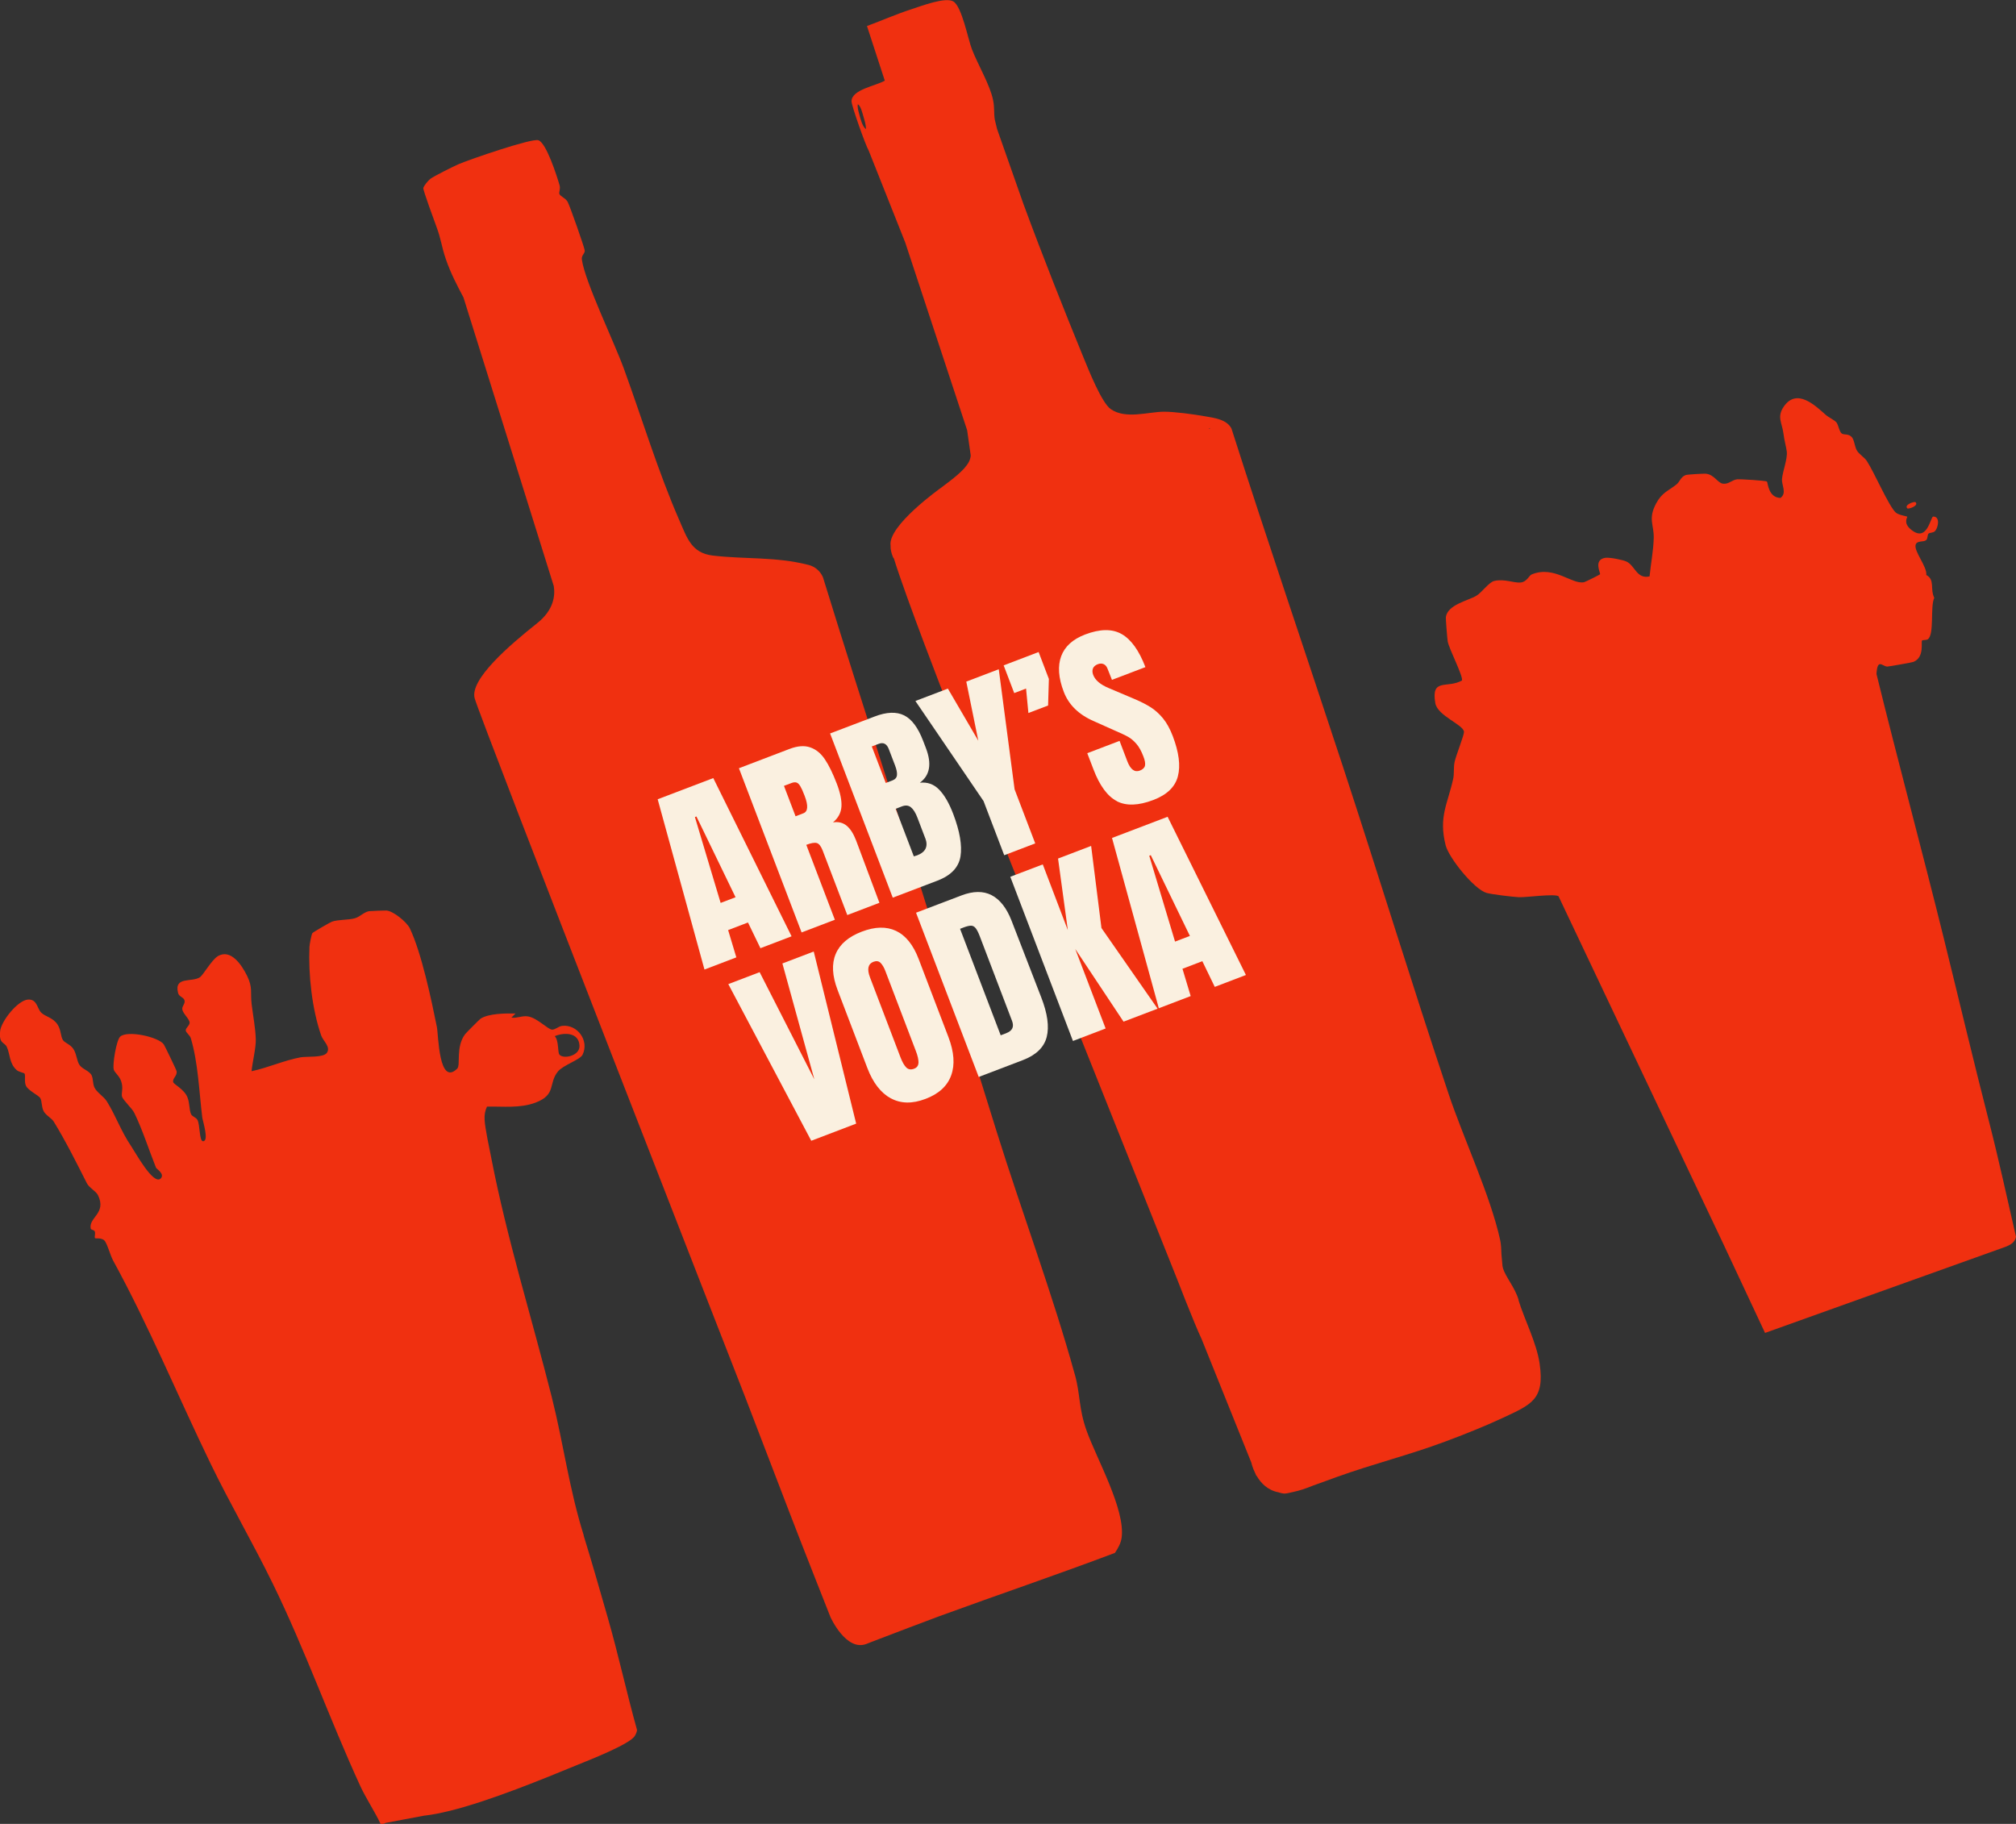 <?xml version="1.0" encoding="UTF-8"?><svg id="Layer_2" xmlns="http://www.w3.org/2000/svg" viewBox="0 0 333.94 302.13"><rect x="0" y="0" width="333.94" height="302.13" fill="#333333" stroke="none"/><defs><style>.cls-1{fill:#faf0e0;}.cls-2{fill:#f03010;}</style></defs><g id="Wireframe"><path class="cls-2" d="M178.05,227.73c-3.69-13.37-8.81-26.99-12.97-40.31-6.05-19.32-12.02-38.94-18.11-58.05-3.58-11.24-7.18-22.47-10.65-33.74-.44-1.02-1.31-1.78-2.39-2.05-5.43-1.39-10.57-.92-15.87-1.55-3.5-.42-4.23-2.87-5.5-5.77-3.6-8.25-6.17-16.82-9.24-25.25-1.54-4.24-6.46-14.42-6.94-18.03-.09-.7.52-.97.48-1.48-.04-.5-2.52-7.55-2.84-8.08-.4-.67-1.25-.9-1.37-1.32-.08-.27.21-.81.04-1.41-.44-1.52-2.2-7.06-3.52-7.46-1.14-.35-11.42,3.2-13.17,3.95-.82.35-4.17,2.02-4.72,2.45-.35.27-1.1,1.16-1.16,1.54-.05.33,1.82,5.43,2.13,6.26.86,2.28.88,3.43,1.62,5.55.79,2.29,1.84,4.29,2.9,6.29l14.44,46.15.52,1.67c.25,1.55.02,3.95-2.76,6.15,0,0,0,0-.01.01-4.58,3.63-11.14,9.28-10.34,12.4.8,3.12,44.85,115.87,44.85,115.87l7.32,19.07c1.7,4.46,6.77,17.28,6.77,17.28,0,0,2.59,5.78,5.99,4.44.24-.1.49-.19.73-.29,3.25-1.26,9.54-3.63,11.36-4.31,9.66-3.53,19.41-6.83,29.04-10.47.51-.75.98-1.59,1.11-2.5.65-4.68-4.15-13.12-5.79-17.71-1.35-3.77-1.01-5.9-1.95-9.32Z"/><path class="cls-2" d="M251.56,215.35c-.66-2.17-2.16-3.78-2.6-5.28-.03-.11-.06-.24-.08-.36l-.17-1.9c-.03-.83-.06-1.68-.21-2.37-1.6-7.35-6.07-16.83-8.55-24.24-6.02-17.99-11.57-36.15-17.5-54.21-6.13-18.67-12.48-37.27-18.46-55.99-.8-1.56-2.88-1.77-4.44-2.05-1.8-.32-5.02-.76-6.77-.75-2.59.02-6.32,1.29-8.79-.43-1.52-1.05-3.68-6.53-4.49-8.49-3.24-7.92-6.79-16.85-9.98-25.51l-4.36-12.4-.38-1.55c-.18-1.19-.02-1.95-.28-3.23-.24-1.22-.85-2.66-1.52-4.09h0s0,0,0,0c-.72-1.54-1.5-3.07-1.99-4.35-.64-1.65-1.64-6.98-3.04-7.89-1.27-.83-5.34.74-6.89,1.24-2.51.8-4.97,1.9-7.45,2.81l2.95,9.05c-1.46.87-5.49,1.46-5.51,3.42,0,.75,2.36,7.38,2.83,8.13l6.07,15.27,10.25,31.08.6,4.23c-.05.35-.14.69-.31,1.02-.75,1.43-2.73,2.87-4.64,4.31,0,0-8.83,6.26-8.33,9.56,0,.01,0,.03,0,.05-.03.55.13,1.19.37,1.79.06.15.12.24.18.3,2.02,6.53,8.59,23.42,8.59,23.42l38.24,95.74c1,2.58,2.08,5.31,3,7.52h0c.42,1.01.81,1.91,1.15,2.64l8.23,20.45s.17.82.66,1.79c.06.17.14.36.25.45.67,1.14,1.79,2.33,3.57,2.67.35.12.67.19.91.21.28.02.82-.08,1.48-.25,1.08-.22,2.21-.6,3.32-1.06,1.62-.57,3.19-1.16,3.92-1.42,6.11-2.2,11.99-3.64,18.02-5.89,2.91-1.08,6.65-2.57,9.44-3.88,4.81-2.25,7.05-3.05,6.18-9.03-.5-3.44-2.51-7.28-3.5-10.51ZM142.33,18.92c-.14-.55-.32-1.06-.24-1.64.46.18.78,1.5.92,1.98.2.69.43,1.39.44,2.12-.59-.34-.95-1.81-1.12-2.46ZM200.32,71.04s-.05-.04-.08-.06l.25-.08c-.05.05-.12.09-.17.14Z"/><path class="cls-2" d="M329.5,185.91c-2.62-10.21-5.04-20.45-7.57-30.68-3.6-14.55-7.52-29.02-11.1-43.58.15-2.68.98-1.25,1.79-1.23.24,0,4.14-.69,4.34-.78,1.87-.78,1.2-3.3,1.42-3.54.12-.12.71-.03.96-.21,1.11-.82.36-5.43,1.06-6.85-.74-1.54.16-2.99-1.32-3.79.17-1.38-2.1-3.95-1.76-5.03.22-.7,1.27-.4,1.7-.72.34-.25.21-.88.43-1.1.2-.2.79-.1,1.09-.44.52-.58.88-2.42-.33-2.39-.46.1-.99,4.5-3.77,2.06-1.21-1.06-.45-1.95-.52-2.04-.06-.08-1.42-.26-1.89-.68-1.16-1.04-3.55-6.63-4.79-8.53-.43-.66-1.27-1.1-1.66-1.76-.38-.65-.41-1.74-.85-2.22-.56-.6-1.23-.32-1.64-.58-.41-.26-.57-1.44-.89-1.84-.32-.4-1.3-.83-1.8-1.28-1.78-1.58-4.78-4.45-6.92-1.36-1.19,1.72-.29,2.71-.07,4.43.15,1.2.48,2.33.56,3.02.14,1.27-.68,3.25-.79,4.55-.09,1.03.85,2.32-.25,3.14-2.03-.03-2.09-2.55-2.24-2.7-.17-.18-4.52-.43-4.95-.38-.9.12-1.4.85-2.35.72-.89-.12-1.42-1.51-2.83-1.65-.33-.03-3.11.12-3.36.23-.88.38-.9,1.08-1.53,1.57-1.34,1.06-2.38,1.31-3.35,3.14-1.37,2.59-.33,3.49-.39,5.74-.06,2.1-.48,4.24-.69,6.33-2.16.48-2.41-1.83-3.85-2.47-.65-.29-2.8-.71-3.47-.61-2.05.31-.76,2.57-.88,2.72-.09.12-2.49,1.29-2.64,1.32-2.04.43-4.95-2.83-8.7-1.28-.43.18-.78,1.24-1.82,1.33-1.17.1-2.67-.64-4.35-.26-.92.21-2.05,1.91-3,2.47-1.36.8-4.73,1.46-5.03,3.51-.04.28.23,3.56.3,4.01.2,1.24,2.57,5.73,2.37,6.5-2.44,1.39-5.15-.5-4.42,3.75.37,2.15,4.74,3.57,4.75,4.79,0,.57-1.31,3.85-1.55,4.94-.21.98-.04,1.93-.24,2.83-.92,4.16-2.43,6.28-1.25,10.98.53,2.09,4.71,7.3,6.78,7.9.83.24,4.38.67,5.37.71,1.22.05,5.82-.61,6.55-.16l27.19,57.36,7.02,14.98,39.85-14.27c.8-.31,1.55-.74,1.72-1.65-1.46-6.33-2.83-12.69-4.44-18.98Z"/><path class="cls-2" d="M96.7,254.36c-2.47-7.91-3.33-15.1-5.31-22.96-3.29-13.04-7.43-26.27-10-39.52-.32-1.63-1.05-4.96-1.12-6.42-.04-.76.07-1.47.4-2.15,2.69-.05,5.46.31,8.04-.66,3.5-1.32,2.08-3.18,3.72-5.17.87-1.05,3.67-1.93,4.07-2.76,1.14-2.35-.86-5.07-3.39-4.78-.61.07-1.15.66-1.68.62-.71-.06-2.45-1.95-3.98-2.19-.97-.15-1.77.33-2.74.2l.68-.68c-1.61-.03-4.42-.03-5.79.86-.15.1-2.38,2.33-2.56,2.57-1.59,2.11-.71,5.12-1.3,5.7-3.07,3.01-3.11-5.6-3.37-6.88-.91-4.53-2.54-12.27-4.48-16.35-.49-1.03-2.71-2.86-3.87-2.96-.19-.02-2.71.08-2.9.11-.85.16-1.47.91-2.29,1.16-1.1.33-2.79.2-3.86.58-.23.08-3.13,1.74-3.23,1.9-.16.27-.46,1.85-.48,2.25-.2,4.59.42,10.34,1.95,14.72.31.88,1.61,1.88.94,2.85-.58.85-3.36.56-4.37.75-2.78.52-5.36,1.72-8.11,2.3.14-1.51.74-3.86.7-5.28-.06-1.97-.46-3.92-.69-5.84-.23-1.93.22-2.71-.76-4.7-.87-1.76-2.68-4.51-4.83-3.24-1.03.61-2.42,3.13-2.99,3.5-1.33.88-4.31-.21-3.6,2.61.17.66,1.01.7,1.08,1.3.06.57-.47.9-.38,1.43.12.7,1.23,1.62,1.21,2.19-.01.5-.7.87-.64,1.31.05.33.69.77.83,1.23,1.22,4.06,1.38,8.87,1.9,13.13.07.58,1.18,3.96.13,3.96-.63,0-.49-2.74-.92-3.52-.26-.48-.88-.54-1.07-.99-.33-.79-.19-1.78-.6-2.79-.52-1.29-2.25-2.14-2.34-2.47-.19-.67.69-1.01.55-1.84-.04-.24-1.94-4.15-2.11-4.42-.84-1.25-6.06-2.4-7.24-1.29-.62.58-1.3,4.64-1.05,5.47.15.49.9.99,1.21,1.88.42,1.17,0,1.97.15,2.56.16.61,1.66,1.93,2.05,2.74,1.32,2.7,2.47,6.27,3.58,9.05.08.21,1.5,1.03.79,1.78-1.19,1.24-4.24-4.37-4.84-5.24-1.79-2.64-2.52-4.99-4.09-7.52-.53-.85-1.71-1.5-2.08-2.36-.27-.64-.17-1.37-.44-1.95-.36-.76-1.56-1.03-2.02-1.74-.47-.72-.46-1.86-1.05-2.7-.48-.69-1.39-.96-1.68-1.4-.4-.62-.3-1.64-.87-2.54-.77-1.22-2.06-1.33-2.75-2.03-.66-.67-.66-2.22-2.14-2.15-1.69.08-4.48,3.55-4.65,5.25-.22,2.13.72,1.77,1.11,2.6.56,1.21.39,2.73,1.63,3.83.37.33,1.22.45,1.3.58.21.34-.08,1.28.23,2,.36.82,2.11,1.6,2.38,2.06.31.54.17,1.4.56,2.17.35.68,1.33,1.16,1.68,1.74,1.99,3.25,3.82,6.92,5.49,10.22.37.73,1.49,1.28,1.82,1.94,1.5,3.05-1.58,3.68-1.19,5.56.05.23.54.15.68.49.12.28-.1.93.03,1.08.11.12.96-.12,1.52.36.46.39,1.03,2.55,1.46,3.32,5.92,10.81,10.75,22.51,16.17,33.69,3.25,6.7,7.01,13.14,10.26,19.79,5.37,10.96,9.5,22.67,14.54,33.62.92,2,2.39,4.2,3.35,6.25.3.04.61,0,.83-.16l6.54-1.23s.06,0,.1,0c1.17-.14,2.48-.4,3.89-.75h.03c6.78-1.67,15.72-5.38,21.19-7.62,1.86-.76,8.74-3.44,9.53-4.81.18-.31.35-.63.37-1-1.73-6.18-3.09-12.5-4.87-18.67-1.27-4.41-2.6-9.11-3.97-13.52ZM95.99,173.21c.1,1.74-2.8,2.31-3.36,1.44-.25-.39-.07-2.33-.74-3.01,1.61-.66,3.98-.62,4.1,1.56Z"/><path class="cls-2" d="M317.3,83.19c-.18-.18-1.96.44-1.36,1.02.18.18,1.96-.44,1.36-1.02Z"/><path class="cls-1" d="M116.69,160.6l-7.75-28.2,9.21-3.51,12.97,26.21-5.16,1.97-2.06-4.26-3.29,1.26,1.36,4.52-5.29,2.02ZM119.37,149.57l2.47-.94-6.48-13.38-.25.1,4.26,14.22Z"/><path class="cls-1" d="M122.4,127.26l8.36-3.19c1.33-.51,2.47-.6,3.43-.27.96.32,1.77.98,2.44,1.97.67.99,1.32,2.33,1.97,4.02.59,1.54.85,2.82.78,3.84-.07,1.02-.54,1.89-1.4,2.6.89-.14,1.64.04,2.26.55s1.14,1.33,1.57,2.45l3.86,10.32-5.32,2.03-4.06-10.64c-.29-.76-.62-1.19-1-1.29-.38-.1-.96,0-1.73.3l4.73,12.41-5.51,2.1-10.38-27.2ZM133.08,134.72c.76-.29.83-1.26.2-2.9-.27-.72-.51-1.24-.71-1.58-.2-.33-.41-.54-.63-.61-.22-.07-.49-.05-.81.07l-1.27.48,1.92,5.04,1.3-.5Z"/><path class="cls-1" d="M137.5,121.5l7.38-2.81c1.98-.76,3.61-.82,4.88-.19s2.32,2.04,3.16,4.24l.46,1.2c.99,2.6.65,4.5-1.01,5.72,1.25-.14,2.32.24,3.19,1.14.88.9,1.65,2.24,2.33,4.01,1.1,2.89,1.5,5.25,1.21,7.06-.3,1.82-1.58,3.16-3.84,4.02l-7.38,2.81-10.38-27.2ZM147.83,129.28c.46-.18.71-.47.75-.89s-.07-.93-.31-1.57l-1.04-2.72c-.34-.89-.9-1.18-1.68-.88l-1.14.43,2.31,6.05,1.11-.42ZM153.26,138.85l-1.29-3.39c-.31-.82-.67-1.4-1.08-1.73-.4-.33-.91-.38-1.52-.14l-1.01.39,3.01,7.88.55-.17c1.41-.54,1.86-1.49,1.35-2.84Z"/><path class="cls-1" d="M166.34,141.66l-3.42-8.96-11.29-16.58,5.38-2.05,5.04,8.63-1.99-9.79,5.38-2.05,2.62,19.89,3.42,8.96-5.13,1.96Z"/><path class="cls-1" d="M170.35,118.12l-.39-4.06-1.96.75-1.75-4.59,5.79-2.21,1.7,4.46-.13,4.4-3.26,1.24Z"/><path class="cls-1" d="M185.02,132.72c-1.56-.8-2.87-2.57-3.9-5.29l-1.02-2.66,5.35-2.04,1.29,3.39c.52,1.35,1.21,1.86,2.07,1.53.48-.18.77-.46.85-.81.08-.36,0-.87-.27-1.55-.34-.89-.72-1.58-1.16-2.08-.43-.5-.89-.88-1.36-1.15s-1.29-.65-2.45-1.15l-3.24-1.45c-2.49-1.08-4.15-2.7-4.97-4.85-.89-2.32-1.03-4.29-.43-5.91.6-1.62,1.93-2.82,3.98-3.6,2.45-.93,4.46-.96,6.03-.07,1.57.89,2.88,2.71,3.94,5.48l-5.54,2.11-.74-1.86c-.14-.36-.35-.61-.63-.74-.28-.13-.6-.13-.96,0-.42.16-.7.4-.82.71-.12.31-.11.67.04,1.07.34.89,1.2,1.61,2.57,2.18l4.32,1.83c1.01.43,1.89.88,2.62,1.34.73.46,1.41,1.07,2.04,1.83.63.76,1.17,1.75,1.63,2.95,1.02,2.68,1.31,4.9.85,6.66-.45,1.76-1.81,3.07-4.07,3.93-2.47.94-4.49,1.01-6.05.2Z"/><path class="cls-1" d="M134.38,188.97l-13.74-25.95,5.19-1.98,9.06,17.76-5.29-19.2,5.19-1.98,7.03,28.51-7.44,2.84Z"/><path class="cls-1" d="M147.55,181.94c-1.65-.91-2.94-2.57-3.87-5l-4.94-12.95c-.89-2.34-1-4.33-.31-5.96.68-1.63,2.12-2.86,4.32-3.7,2.2-.84,4.09-.88,5.69-.12,1.59.76,2.84,2.31,3.73,4.65l4.94,12.95c.93,2.45,1.09,4.56.45,6.32-.63,1.76-2.05,3.07-4.24,3.9-2.2.84-4.12.8-5.77-.1ZM152.15,176.03c0-.49-.13-1.11-.42-1.87l-5.07-13.3c-.22-.59-.49-1.04-.79-1.35-.3-.31-.69-.37-1.18-.19-.91.35-1.1,1.21-.58,2.58l5.06,13.27c.3.78.62,1.34.96,1.67s.77.39,1.27.2c.49-.18.73-.52.74-1.01Z"/><path class="cls-1" d="M151.75,151.19l7.51-2.86c1.94-.74,3.6-.76,4.98-.05s2.49,2.11,3.31,4.21l4.92,12.71c1.04,2.67,1.35,4.87.91,6.58-.44,1.71-1.75,2.99-3.95,3.83l-7.31,2.79-10.38-27.2ZM166.71,171.13c.99-.38,1.3-1.05.93-2.02l-5.35-14.03c-.23-.61-.46-1.05-.67-1.32-.21-.27-.46-.41-.76-.42-.29,0-.71.09-1.23.29l-.6.23,6.73,17.64.95-.36Z"/><path class="cls-1" d="M177.73,172.44l-10.38-27.2,5.38-2.05,4.15,10.89-1.62-11.86,5.48-2.09,1.71,13.6,9.3,13.36-5.64,2.15-8-12.04,5.03,13.17-5.41,2.07Z"/><path class="cls-1" d="M191.95,167.01l-7.75-28.2,9.21-3.51,12.97,26.21-5.16,1.97-2.06-4.26-3.29,1.26,1.36,4.52-5.29,2.02ZM194.63,155.98l2.47-.94-6.48-13.38-.25.1,4.27,14.22Z"/></g></svg>